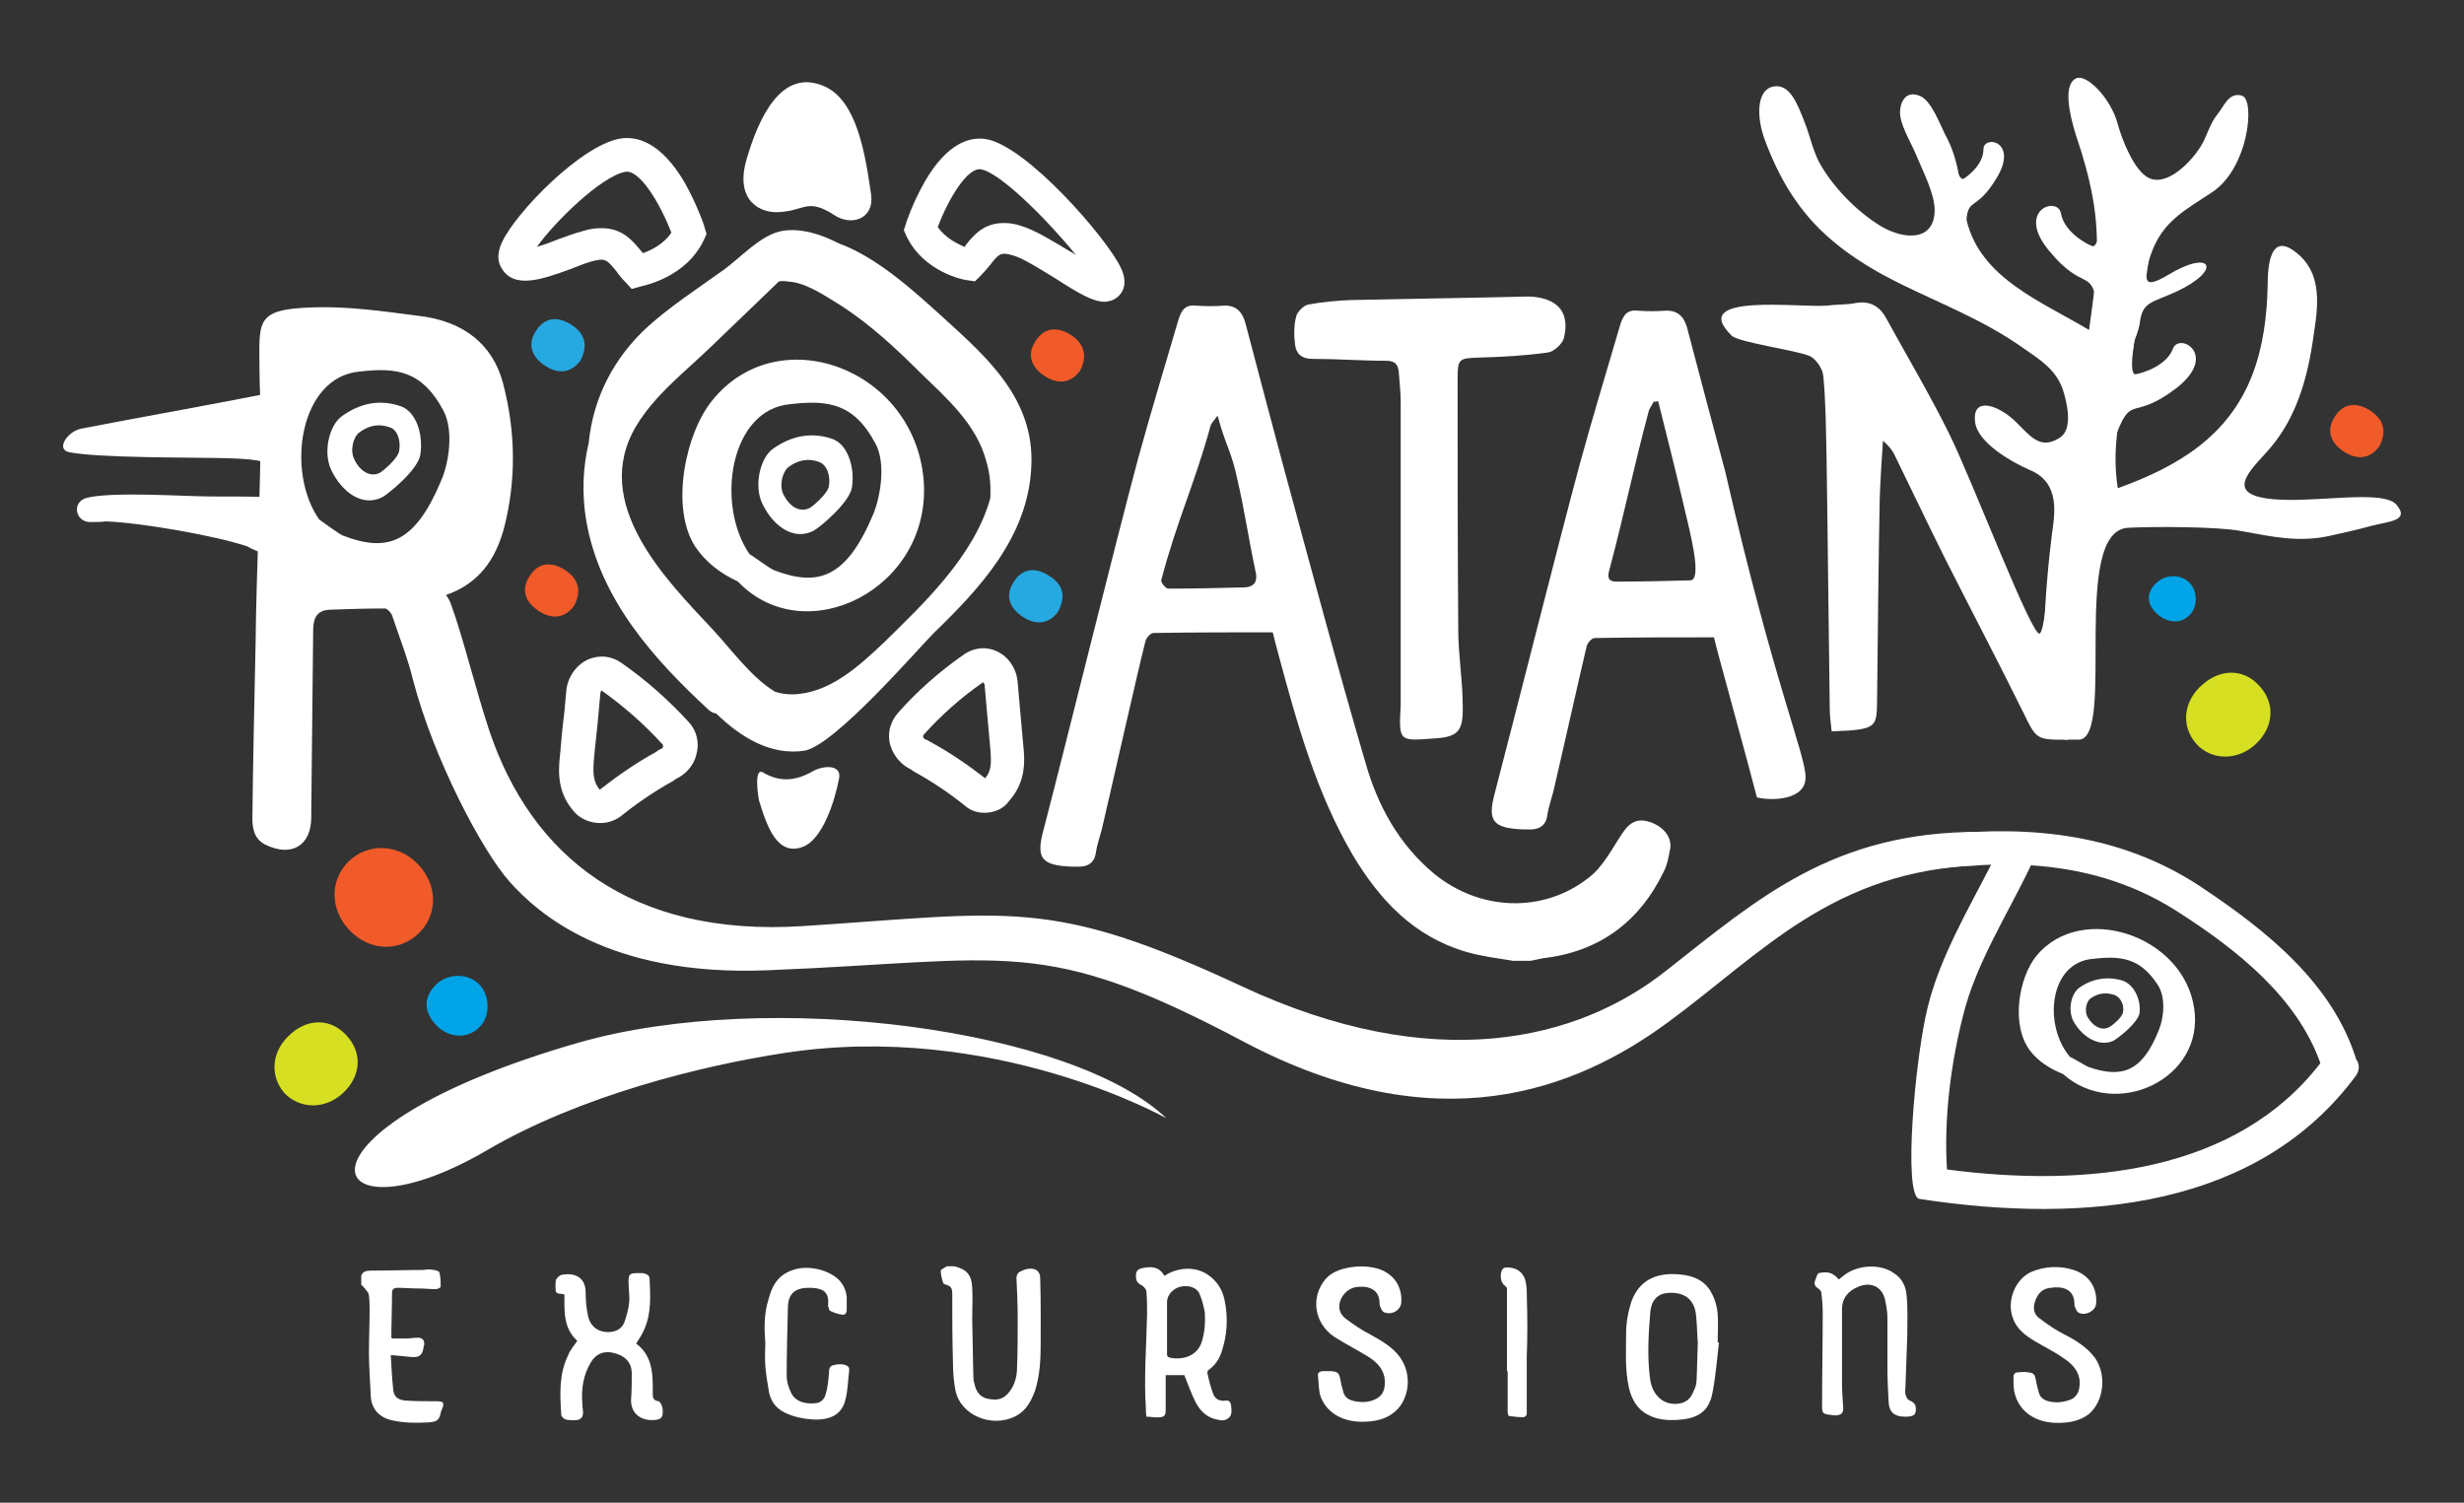 <?xml version="1.0" encoding="utf-8"?>
<!-- Generator: Adobe Illustrator 19.0.0, SVG Export Plug-In . SVG Version: 6.00 Build 0)  -->
<svg version="1.1" id="Layer_1" xmlns="http://www.w3.org/2000/svg" xmlns:xlink="http://www.w3.org/1999/xlink" x="0px" y="0px"
	 viewBox="1047 -615 2594 1582" style="enable-background:new 1047 -615 2594 1582;" xml:space="preserve">
<rect x="1047" y="-615" width="2594" height="1582" fill="#333333" stroke="none"/>
<style type="text/css">
	.st0{fill:#FFFFFF;}
	.st1{fill:#F15A29;}
	.st2{fill:#D7DF23;}
	.st3{fill:#00A4E7;}
	.st4{fill:#26A9E1;}
</style>
<g>
	<g>
		<path class="st0" d="M2142.1,730.8c0-6.7-4-10.8-11.5-10.1c-2.7,0-6.1,1.3-8.8,2.7c-3.4,1.3-4.7,4-4.7,7.4
			c0.7,14.2,1.3,28.3,1.3,42.5c0,16.9,0,34.4-0.7,51.2c0,8.8-2,17.5-7.4,24.9c-4.7,6.7-10.8,10.1-19.6,8.8
			c-8.8-0.7-14.2-4.7-16.9-12.8c-0.7-3.4-2-6.1-2-9.4c-0.7-20.9-0.7-41.8-1.3-62.7c0-10.8,0.7-21.6,0-33
			c-0.7-12.8-5.4-18.9-18.9-22.2c-2.7,0-5.4,0-8.1,0l-0.7,0.7c-2,1.3-5.4,2.7-5.4,4c0,4.7,1.3,8.8,2.7,13.5c0,0,0.7,0,1.3,0.7
			c6.7,2,8.1,3.4,8.1,10.8c0,22.9,0,46.5,0.7,69.4c0,10.8,0.7,21.6,2.7,31.7c5.4,26.3,38.4,39.8,63.4,27
			c11.5-6.1,16.2-16.2,20.2-26.3c5.4-16.9,6.1-33.7,6.1-51.2C2142.7,776,2142.7,753,2142.1,730.8z"/>
		<path class="st0" d="M1506.3,860.2c-10.8,0-21.6,0-32.4-0.7c-7.4-0.7-11.5-3.4-12.8-10.1c-1.3-12.1-2-24.3-2.7-37.8
			c8.1,0.7,14.8,1.3,20.9,2c8.8,0.7,12.1-1.3,13.5-9.4c0-0.7,0-2,0.7-2.7c0.7-6.1-2-8.8-8.8-8.1c-2.7,0-6.1,0.7-8.8,0.7
			c-5.4,0-10.8,0-16.2,0c0-0.7-0.7-0.7-0.7-0.7c0-16.2,0.7-32.4,0.7-47.9c0-2.7,2-4.7,5.4-4.7c7.4,0,15.5,0.7,22.9,0.7
			c6.1,0,11.5,0.7,17.5,0.7c2,0,5.4-1.3,5.4-2.7c0-4.7,0-10.1-1.3-14.8c0-1.3-4-2.7-6.1-2.7c-3.4-0.7-7.4-0.7-10.8,0
			c-18.9,0-37.1,0.7-56,0.7c-4.7,0-8.1,1.3-9.4,5.4c0,3.4,0,6.1,0,9.4c2,2,4,4,5.4,6.1c1.3,1.3,2.7,3.4,2.7,5.4
			c0.7,5.4,0.7,10.8,0.7,15.5c0,14.8-0.7,29.7-0.7,44.5c0,15.5,1.3,31,2,46.5c0.7,12.1,8.1,20.9,20.2,24.3c13.5,3.4,27,3.4,40.4,2.7
			c10.8-0.7,11.5-3.4,13.5-12.1C1515.8,861.6,1513.8,860.2,1506.3,860.2z"/>
		<g>
			<path class="st0" d="M2343,864.3c-0.7-3.4-2-5.4-6.1-4.7c-6.7,0.7-10.8-2-12.8-7.4c-2.7-7.4-4.7-14.8-6.1-22.2
				c0-0.7,0.7-2.7,1.3-2.7c6.7-4.7,10.8-10.8,13.5-18.2c6.1-18.2,7.4-36.4,3.4-55.3c-2-10.1-7.4-19.6-16.9-26.3
				c-14.2-10.1-33-8.1-46.5,0.7c-4-7.4-10.1-10.1-19.6-8.8c-4,0.7-9.4,1.3-10.1,6.1c-0.7,6.1,0,10.1,6.1,12.8c2,1.3,4.7,4,4.7,6.7
				c0.7,7.4,0.7,15.5,0.7,23.6c-0.7,33-3.4,66.1-1.3,99.1c0,2.7,0,5.4,0.7,8.8c4,0,7.4,0.7,10.8,0.7c8.1,0,9.4-1.3,9.4-8.8
				c0-12.1,0-23.6,0-35.7c8.1,0,14.2,0,19.6,0c4,10.1,7.4,19.6,12.1,29c4,7.4,10.1,14.2,18.9,16.9c5.4,1.3,10.8,3.4,15.5-0.7
				C2344.3,875.1,2343.6,869.7,2343,864.3z M2312,798.2c-4.7,14.2-19.6,18.9-33,16.2c-2.7-0.7-3.4-1.3-3.4-4c0-9.4,0-19.6,0-29l0,0
				c0-8.8,0-17.5,0-25.6c0-7.4,6.1-14.2,14.2-16.2c8.1-2,17.5,0.7,20.2,8.1c2.7,6.1,4,12.1,5.4,18.9
				C2316,777.3,2315.3,788.1,2312,798.2z"/>
		</g>
		<path class="st0" d="M1740.3,860.2c-6.1-0.7-6.1-4.7-6.1-8.1c0-2.7,0-4.7,0-7.4c0-16.9-2-33.7-17.5-45.2
			c3.4-5.4,6.7-10.1,8.8-15.5c7.4-16.9,6.1-35.1,5.4-52.6c0-4-3.4-5.4-7.4-6.1c-2,0-4,0-5.4,0c-8.1,0-9.4,1.3-9.4,8.8
			c0,7.4,1.3,14.8,0.7,21.6c-0.7,7.4-2.7,14.8-5.4,22.2c-3.4,7.4-10.8,10.1-19.6,9.4c-10.8-1.3-16.2-8.1-18.2-16.2
			c-2-8.8-2.7-18.2-2.7-27c-0.7-14.8-12.1-19.6-25.6-16.9c-2,0.7-4,2.7-5.4,4.7c-0.7,2-0.7,4.7-0.7,6.7c0,8.1,0,8.1,8.1,8.8
			c0,0,0.7,0,1.3,0.7c0,16.9-1.3,35.1,13.5,48.5c-3.4,5.4-7.4,9.4-9.4,14.8c-10.1,20.2-8.8,41.8-7.4,63.4c0,1.3,2.7,4,4.7,4.7
			c3.4,0.7,7.4,0.7,10.8,0.7c5.4-0.7,7.4-3.4,7.4-8.1c0-2.7-0.7-6.1-0.7-8.8c-1.3-15.5,0.7-30.3,8.8-43.8
			c5.4-9.4,14.2-12.8,24.3-10.1c11.5,2.7,18.2,9.4,18.9,20.2c0,9.4,0,18.9-0.7,28.3c-0.7,12.8,7.4,21.6,20.9,22.2
			c10.8,0,13.5-2,12.1-13.5C1743,862.9,1741.6,860.2,1740.3,860.2z"/>
		<path class="st0" d="M2489.9,790.1c-9.4-4.7-18.2-10.8-26.3-16.9c-14.2-10.8-3.4-30.3,10.1-33c11.5-2,24.9,0.7,25.6,15.5
			c0,2,0,4,1.3,6.1c0.7,2,2,4,3.4,4.7c8.1,3.4,17.5-2,18.2-10.1c1.3-16.9-8.1-31.7-27-36.4c-11.5-2.7-22.9-2-33.7,0.7
			c-7.4,2-14.2,5.4-18.9,10.8c-16.2,18.9-12.1,46.5,8.8,60.7c11.5,7.4,23.6,13.5,35.7,20.9c12.1,7.4,19.6,17.5,17.5,31.7
			c-0.7,6.1-4,10.8-10.1,13.5c-7.4,3.4-15.5,3.4-23.6,1.3c-4.7-1.3-8.1-4-9.4-8.1c-1.3-4.7-2.7-9.4-3.4-14.2
			c-1.3-6.7-2.7-8.1-9.4-8.8c-2.7,0-6.1,0-8.8,0c-3.4,0-6.1,2-5.4,4.7c0.7,6.7,0.7,12.8,2,19.6c5.4,18.2,22.2,29,44.5,29
			c12.1,0,23.6-2,33-9.4c16.9-12.8,20.2-40.4,6.7-58.7C2513.5,803.6,2502.1,796.9,2489.9,790.1z"/>
		<path class="st0" d="M3252.4,814.4c-8.1-10.8-19.6-18.2-31.7-24.3c-9.4-4.7-18.2-10.8-26.3-16.9c-6.7-4.7-7.4-11.5-4.7-18.9
			c2.7-7.4,7.4-12.8,16.2-13.5c12.1-2,24.3,1.3,24.9,15.5c0,2,0,4,1.3,6.1c0.7,2,2,4,3.4,4.7c7.4,3.4,17.5-2,18.2-9.4
			c1.3-14.8-5.4-29.7-23.6-35.7c-14.8-4.7-30.3-4-44.5,2c-16.9,7.4-26.3,30.3-19.6,48.5c4,11.5,12.8,18.2,22.9,24.3
			c10.1,6.1,20.2,10.8,29.7,17.5c11.5,7.4,19.6,16.9,17.5,31c-0.7,6.1-4,11.5-10.1,13.5c-7.4,2.7-15.5,3.4-22.9,1.3
			c-4.7-1.3-8.1-4-9.4-8.1c-1.3-4.7-2.7-9.4-3.4-14.2c-1.3-6.1-2-7.4-8.8-8.1c-3.4-0.7-6.7,0-9.4,0c-4,0-5.4,2-5.4,5.4
			c0,4.7,0,9.4,0.7,14.2c4,20.9,21.6,33.7,45.8,33.7c12.1,0,23.6-2,33-9.4C3261.8,860.2,3265.2,832.6,3252.4,814.4z"/>
		<g>
			<path class="st0" d="M2855.3,798.2c0-10.1,0.7-20.2,0-30.3c-0.7-7.4-2.7-14.8-6.1-20.9c-6.1-12.8-18.2-18.9-33-20.2
				c-25.6-2.7-43.8,6.1-51.9,29c-3.4,10.8-5.4,21.6-5.4,33c0,18.9-1.3,37.1,2.7,56c2.7,12.8,8.8,24.3,21.6,30.3
				c9.4,4.7,19.6,5.4,30.3,4.7c21.6-1.3,33-9.4,36.4-29c3.4-17.5,4.7-35.1,6.7-51.9C2856.7,798.2,2856,798.2,2855.3,798.2z
				 M2833.1,838c0,4-1.3,8.1-3.4,12.1c-2.7,7.4-8.1,12.1-16.9,12.8c-8.1,0.7-15.5-2-20.9-8.1c-5.4-6.1-7.4-13.5-8.1-20.9
				c-2.7-22.9-1.3-45.8,0.7-68.8c1.3-11.5,8.1-18.2,18.2-18.9c16.9-1.3,27.6,6.1,29.7,22.2c1.3,11.5,1.3,23.6,2,29.7
				C2833.7,814.4,2833.7,826.5,2833.1,838z"/>
		</g>
		<path class="st0" d="M3057.6,859.5c-2-0.7-3.4-2.7-4-4.7c-0.7-2-1.3-4.7-0.7-7.4c0.7-18.9,1.3-37.1,2-56c0-14.2,0.7-28.3-0.7-42.5
			c-0.7-9.4-4.7-18.2-13.5-23.6c-14.2-10.1-37.8-8.8-51.9,2c-2,1.3-4,3.4-6.1,4.7c-1.3-1.3-2.7-3.4-4-4c-4.7-4-10.8-4-16.9-2.7
			c-2,0.7-2.7,5.4-4,8.1c-1.3,3.4,0,6.1,3.4,8.1c2,1.3,3.4,3.4,3.4,5.4c0.7,6.7,1.3,12.8,1.3,19.6c0,33-0.7,66.7-0.7,99.8
			c0,6.1,1.3,7.4,7.4,8.1c2,0,4,0.7,6.1,0.7c6.1,0,8.8-2,8.8-7.4c-0.7-9.4-1.3-18.2-1.3-27.6c0-25.6,0-51.2,0-76.9
			c0-11.5,6.7-19.6,17.5-23.6c12.8-5.4,24.3,0,27.6,12.8c1.3,6.1,2.7,12.8,2.7,19.6c0,17.5,0,35.7,0,53.3c0,12.1,0.7,24.3,1.3,36.4
			c0.7,10.1,6.1,14.8,17.5,14.8c10.1,0,12.1-2.7,10.8-11.5C3062.3,862.2,3060.9,860.9,3057.6,859.5z"/>
		<path class="st0" d="M1939.2,823.1c-4.7-2.7-10.8-2-15.5-0.7c-4,1.3-4,5.4-4,8.8c-0.7,7.4-1.3,14.2-3.4,21.6
			c-1.3,4.7-4.7,8.8-10.1,9.4c-9.4,1.3-21.6-0.7-26.3-10.8c-2.7-5.4-4.7-12.1-4.7-17.5c0-24.3,0.7-49.2,1.3-73.5
			c0.7-14.8,8.8-20.2,24.9-19.6c13.5,0.7,18.2,5.4,17.5,17.5c0,0.7-0.7,1.3,0,2c0.7,1.3,0.7,4,2,4.7c4,2,8.1,3.4,12.1,4
			c3.4,0.7,5.4-1.3,5.4-4.7c0-4.7,0-8.8,0-13.5c-0.7-7.4-3.4-13.5-8.8-18.9c-11.5-10.8-33.7-15.5-49.2-9.4
			c-14.8,5.4-20.9,16.9-24.3,30.3c-4.7,14.8-4.7,29.7-3.4,45.2c0,8.1-0.7,16.9,0,24.9c0.7,8.8,2,16.9,3.4,24.9
			c1.3,10.1,6.1,18.9,16.9,24.3c9.4,4.7,20.2,6.7,30.3,7.4c18.9,0.7,30.3-6.1,33.7-20.9c2.7-10.1,2.7-20.9,4-31
			C1941.2,825.8,1940.5,823.8,1939.2,823.1z"/>
		<path class="st0" d="M2654.4,751c0-4.7,0-8.8-0.7-13.5c-1.3-11.5-8.1-17.5-18.9-18.2c-1.3,0-3.4,0-4.7,0.7
			c-4.7,3.4-4,14.8,0.7,18.2c1.3,0.7,2.7,2.7,2.7,3.4c0,5.4,0,10.8,0,16.2c0,23.6,0,47.2,0,70.8h0.7c0,14.2,0,29,0,43.1
			c0,1.3,0.7,4,1.3,4c4.7,0.7,10.1,1.3,14.8,1.3c2,0,4-1.3,4-4c0-19.6,0-39.8,0-59.3C2655.1,794.2,2655.1,772.6,2654.4,751z"/>
	</g>
	<path class="st0" d="M1656,482.7c200.2-57.3,520.4-14.8,618.9,79.6c0,0-181.3-102.5-401.8-68.8c-88.3,13.5-215.7,45.2-313.5,102.5
		C1384.3,698.4,1333.1,575.7,1656,482.7z"/>
	<path class="st0" d="M2785.2,250.8c-13.5-4.7-21.6-1.3-30.3,11.5c-10.8,16.2-20.2,35.1-35.1,46.5c-48.5,38.4-115.3,35.1-163.1-4
		c-37.1-31-59.3-71.5-72.1-116.6c-30.3-103.1-58-207.6-86.3-311.5c-13.5-50.6-27-101.1-40.4-152.4c-3.4-11.5-10.1-18.2-22.9-17.5
		c-9.4,0.7-18.9,0.7-28.3,0c-11.5-1.3-15.5,4-18.9,14.2c-14.2,48.5-29,97.1-42.5,146.3c-24.3,90.3-76.2,301.3-99.8,391.7
		c-8.1,29.7-2,37.1,29.7,38.4c1.3,0,2.7,0,4,0c11.5,0.7,20.2-2.7,21.6-15.5c1.3-8.1,4-15.5,6.1-23.6c6.1-25.6,39.1-171.9,45.8-197.5
		c0.7-4,5.4-9.4,8.8-9.4c41.8-0.7,83.6-0.7,125.4-0.7c2,8.1,4,16.2,6.1,23.6c19.6,72.8,39.8,145.6,78.2,211
		c28.3,47.2,64,85.6,119.3,101.8c16.2,4.7,33,6.7,49.2,9.4c6.1,0,12.8,0,18.9,0c4-0.7,8.8-2,12.8-2.7
		c59.3-6.7,101.8-38.4,127.4-91.7c3.4-6.7,4.7-14.2,6.1-21.6C2808.1,267.6,2799.4,256.2,2785.2,250.8z M2355.8,3.4
		c-26.3,0.7-52.6,1.3-78.9,1.3c-2.7,0-8.1-6.7-7.4-8.8c16.2-62,35.1-101.1,51.9-162.5c0.7-2.7,3.4-5.4,7.4-10.8
		c8.8,32.4,14.8,37.8,20.9,67.4c7.4,31.7,12.1,64,18.9,95.7C2371.3-4,2368.6,3.4,2355.8,3.4z"/>
	<path class="st0" d="M2863.4-118c-13.5-50.6-27-101.1-40.4-152.4c-3.4-11.5-10.1-18.2-22.9-17.5c-9.4,0.7-18.9,0.7-28.3,0
		c-11.5-1.3-15.5,4-18.9,14.2c-14.2,48.5-29,97.1-42.5,146.3c-24.3,90.3-66.1,256.9-89.7,347.2c-8.1,29.7-2,37.1,29.7,38.4
		c1.3,0,2.7,0,4,0c11.5,0.7,20.2-2.7,21.6-15.5c1.3-8.1,4-15.5,6.1-23.6c6.1-25.6,29-127.4,35.1-153c0.7-4,5.4-9.4,8.8-9.4
		c41.8-0.7,83.6-0.7,125.4-0.7c2,8.1,4,16.2,6.1,23.6c19.6,72.8,24.3,88.3,39.1,144.9c16.2,4,51.2,2.7,51.2-20.9
		C2948.4,180.7,2914.6,105.8,2863.4-118z M2826.3-4c-25.6,0.7-51.9,1.3-77.5,1.3c-6.1,0-10.1-2-8.1-10.1
		c16.2-60.7,25.6-107.9,41.8-168.5c0.7-3.4,3.4-6.7,5.4-10.8c1.3,0,3.4,0,4.7-0.7c9.4,37.8,18.9,74.8,27.6,112.6
		C2825.7-56.6,2839.8-4,2826.3-4z"/>
	<path class="st0" d="M3224.1,163.8c-33.7,0-33,0-47.2-29c-27-54.6-55.3-108.5-82.9-163.1c-17.5-35.1-34.4-70.8-51.9-106.5
		c-2.7-6.1-6.7-10.8-12.8-16.2c-1.3,20.2-2.7,40.4-3.4,60.7c-1.3,68.1-2,136.9-2.7,204.9c-0.7,36.4,3.4,38.4-47.9,40.4
		c-0.7-7.4-2-15.5-2-22.9c-1.3-89-2-178-3.4-267c-0.7-28.3-0.7-56-3.4-84.3c-0.7-7.4-6.7-16.2-12.8-20.2
		c-10.1-6.1-76.2-14.8-83.6-22.2c-47.2-45.8,72.8-29,100.4-31.7c10.1-1.3,20.2-0.7,30.3-2.7c15.5-2.7,25.6,4,32.4,16.9
		c22.2,40.4,45.8,80.2,66.1,121.3c24.3,49.2,87.6,215.7,95.1,209.7c4.7-3.4,8.1-41.8,10.1-73.5"/>
	<path class="st0" d="M2521.6,127.4c0-106.5,0-213,0-319.5c0-10.1-1.3-20.2-2-31c-0.7-8.8-4.7-12.1-13.5-12.1c-25.6,0-51.9-2-77.5-2
		c-11.5,0-16.9-5.4-18.2-14.8c-1.3-10.1-1.3-20.9,1.3-30.3c1.3-4.7,8.1-11.5,12.8-12.1c14.2-2.7,29-4,43.8-4.7
		c58-1.3,115.3-2,173.3-3.4c6.7,0,13.5-0.7,20.2,0c26.3,2.7,37.8,17.5,31.7,43.1c-1.3,6.1-10.8,14.8-16.9,15.5
		c-24.3,3.4-48.5,4.7-73.5,5.4c-20.2,0.7-21.6,1.3-21.6,22.2c0,88.3,0,176,0.7,264.3c0,27,4.7,53.3,4.7,80.2
		c0.7,27.6-5.4,33-32.4,34.4C2519.6,165.2,2519.6,165.2,2521.6,127.4z"/>
	<path class="st1" d="M3551.7-144.9c-10.1,13.5-23.6,14.2-37.1,5.4c-13.5-8.8-19.6-22.2-9.4-37.1c9.4-14.8,23.6-14.8,37.1-6.1
		C3555.8-173.9,3560.5-161.1,3551.7-144.9z"/>
	<path class="st1" d="M1486.8,294.6c20.9,21.6,21.6,52.6,1.3,72.8c-20.9,20.2-51.9,18.9-72.8-2.7c-20.9-21.6-21.6-52.6-1.3-72.8
		C1434.2,272.4,1465.9,273,1486.8,294.6z"/>
	<path class="st2" d="M1353.3,473.3c18.2-16.2,41.8-16.2,58,1.3c17.5,18.2,16.2,43.1-3.4,61.3c-18.9,17.5-45.8,16.9-62-0.7
		C1330.4,516.4,1333.1,490.8,1353.3,473.3z"/>
	<path class="st2" d="M3366.3,105.2c18.9-16.2,42.5-16.2,58.7,1.3c17.5,18.2,16.2,43.8-3.4,62c-18.9,17.5-46.5,17.5-62.7-0.7
		C3342.7,149,3345.4,122.7,3366.3,105.2z"/>
	<path class="st3" d="M1504.3,423.4c12.1-13.5,33.7-14.8,46.5-2.7c11.5,10.8,12.8,31.7,2.7,43.8c-12.1,14.2-31.7,14.2-45.8,1.3
		C1493.5,451.7,1492.2,436.9,1504.3,423.4z"/>
	<path class="st3" d="M3315.8,0c9.4-10.1,25.6-11.5,35.7-2c8.8,8.1,9.4,24.3,2,33c-8.8,10.8-23.6,10.8-35.1,0.7
		C3307,21.6,3306.3,10.1,3315.8,0z"/>
	<path class="st0" d="M1342.5-203.6c-55.3,11.5-154.4,29-209.7,39.8c-14.8,2.7-27.6,22.2-12.8,24.9c31,6.1,125.4,5.4,157.1,6.1
		c41.1,0.7,49.9,3.4,54.6,8.8c2,2-4,17.5-5.4,32.4c-8.1-0.7-30.3-0.7-56-0.7c-29,0-103.1-5.4-131.5,1.3c-16.9,4-12.8,26.3,4,25.6
		c5.4,0,10.8,0,15.5-0.7c36.4,1.3,114.6,14.8,149,26.3c6.7,4,14.2,6.7,22.9,8.8h0.7l0,0c1.3,0,2.7,0.7,4,0.7
		c17.5,2.7,18.9-24.3,5.4-31.7c2-3.4,3.4-6.7,4-10.8C1345.2-96.4,1361.4-207.6,1342.5-203.6z"/>
	<g>
		<path class="st0" d="M3356.9,446.3c-11.5-76.9-118.7-111.9-165.8-55.3c-18.9,22.9-27.6,73.5-6.7,100.4
			c8.1,10.8,20.9,18.9,34.4,24.3C3274,564.9,3368.4,521.1,3356.9,446.3z M3319.8,469.2c-17.5,44.5-39.1,51.2-74.2,39.1
			c-2-0.7-17.5-10.1-19.6-10.8c-28.3-33.7-21.6-99.8,24.9-103.1c29-3.4,49.2-0.7,67.4,27C3327.2,434.2,3325.2,456.4,3319.8,469.2z"
			/>
		<path class="st0" d="M3281.4,417.3c-16.2-4.7-31.7-2-45.2,7.4c-9.4,6.7-12.8,25.6-5.4,37.1c9.4,15.5,26.3,25.6,41.1,18.9
			c4-2,26.3-18.9,27.6-29.7C3300.9,436.9,3293.5,421.4,3281.4,417.3z M3282.1,450.3c-0.7,6.1-12.1,14.8-14.8,16.2
			c-8.1,4-16.9-1.3-22.2-10.1c-4-6.1-2-16.9,2.7-20.2c7.4-5.4,15.5-6.7,24.3-4C3279.4,434.2,3283.4,442.9,3282.1,450.3z"/>
	</g>
	<path class="st0" d="M3221.4,163.8c-37.1-10.1-18.9-180.7-14.2-216.4c2.7-20.2,9.4-53.9-22.9-67.4c-20.2-8.8-55.3-29-58-50.6
		s13.5-20.2,28.3-11.5c24.3,13.5,33.7,45.8,61.3,27.6c13.5-8.8,7.4-36.4,2.7-50.6c-7.4-20.9-23.6-31-41.1-43.1
		c-41.8-29.7-86.3-46.5-131.5-68.8c-40.4-20.2-78.2-45.2-105.2-82.2c-15.5-20.9-27-44.5-35.7-68.1c-9.4-24.9-8.8-53.3,8.8-56.6
		c17.5-3.4,25.6,18.9,33,37.8c5.4,13.5,8.1,27.6,14.8,41.1c14.2,26.3,39.8,52.6,65.4,68.1c24.9,14.8,57.3,16.2,56.6-18.2
		c-0.7-16.9-11.5-37.8-18.2-53.9c-5.4-14.2-19.6-35.7-18.2-49.9c1.3-12.1,8.1-20.9,21.6-14.8c11.5,5.4,20.2,29,25.6,39.8
		c17.5,31.7,14.8,58,22.9,91c14.8,61.3,79.6,85.6,128.8,115.3c6.7-46.5,12.8-90.3,4-138.9c-4-22.2-10.1-43.8-17.5-65.4
		c-8.1-25.6-12.8-52.6-1.3-60c10.8-7.4,37.8,19.6,45.2,47.9c4,14.8,16.9,49.2,33,56.6c20.2,8.8,45.2-18.9,53.9-33
		c6.7-10.1,9.4-23.6,17.5-33.7c7.4-8.8,12.1-24.3,26.3-20.2c14.2,4.7,6.7,76.9-31.7,101.8c-28.3,18.9-51.9,30.3-64,64.7
		c-12.8,35.7-14.2,77.5-21.6,115.3c-9.4,45.2-20.9,84.3-13.5,131.5c63.4-22.9,116.6-54.6,141.6-119.3c11.5-29.7,15.5-62,16.2-94.4
		c0-20.9,2.7-58.7,32.4-32.4c28.3,24.3,18.9,64,14.8,93c-6.1,40.4-18.2,79.6-43.8,109.9c-15.5,18.9-51.2,47.2-4.7,53.9
		c43.8,6.7,122-10.8,136.9,6.7c14.8,17.5-9.4,17.5-26.3,22.2s-30.3,7.4-45.2,10.8c-31.7,6.7-59.3,0.7-92.4-5.4
		c-24.9-4.7-91.7-4.7-118-3.4c-62,2-13.5,219.8-51.9,223.1H3221.4z"/>
	<path class="st0" d="M3276-160.4c15.5-39.1,16.9-11.5,62-45.8c45.2-35.1,3.4-59.3-3.4-41.8c-6.7,18.2-31.7,25.6-39.1,27
		c-8.1,1.3-1.3-35.7-1.3-35.7s4-9.4,5.4-17.5c2.7-23.6,12.1-21.6,38.4-33.7c49.2-22.9,37.8-45.8-8.8-17.5
		c-31.7,18.9-20.9-2-19.6-18.9c1.3-16.9-40.4,50.6-40.4,50.6s-8.1,64-8.1,67.4s-5.4,65.4-5.4,65.4h20.2V-160.4z"/>
	<path class="st0" d="M3261.2-393.7c0,0-4,40.4-11.5,37.8c-7.4-2.7-29.7-15.5-33-34.4c-3.4-18.9-48.5-3.4-12.1,39.8
		c36.4,43.8,43.8,16.2,50.6,58"/>
	<path class="st0" d="M3100.7-454.4c0,0,8.1,31,13.5,27.6c5.4-3.4,20.9-15.5,20.9-31c0-15.5,37.1-8.8,14.2,29.7
		c-22.9,38.4-31.7,18.2-32.4,51.2"/>
	<path class="st1" d="M2183.9-224.5c-10.1,13.5-23.6,14.2-37.1,5.4c-13.5-8.8-19.6-22.2-9.4-37.1c9.4-14.8,23.6-14.8,37.1-6.1
		C2187.9-253.5,2192.6-240.7,2183.9-224.5z"/>
	<path class="st4" d="M1658-235.3c-10.1,13.5-23.6,14.2-37.1,5.4c-13.5-8.8-19.6-22.2-9.4-37.1c9.4-14.8,23.6-14.8,37.1-6.1
		C1662.1-264.3,1666.8-252.1,1658-235.3z"/>
	<path class="st1" d="M1651.3,22.9c-10.1,13.5-23.6,14.2-37.1,5.4c-13.5-8.8-19.6-22.2-9.4-37.1c9.4-14.8,23.6-14.8,37.1-6.1
		C1655.3-6.1,1660.1,6.7,1651.3,22.9z"/>
	<path class="st4" d="M2160.9,29c-10.1,13.5-23.6,14.2-37.1,5.4c-13.5-8.8-19.6-22.2-9.4-37.1c9.4-14.8,23.6-14.8,37.1-6.1
		C2165.7,0,2169.7,12.1,2160.9,29z"/>
	<path class="st0" d="M1867-391.7c27.6-1.3,29.7-15.5,58.7,3.4c17.5,11.5,41.8,4,38.4-21.6c-6.1-42.5-14.8-98.4-48.5-113.9
		c-45.8-20.9-70.1,33-82.9,77.5C1820.5-403.1,1848.1-390.3,1867-391.7z"/>
	<path class="st0" d="M1850.2,198.2c18.2,10.8,35.1,8.8,52.6-1.3c10.8-6.1,30.3-7.4,27.6,7.4c-4.7,24.9-17.5,64-37.8,72.1
		c-27.6,10.8-38.4-22.2-46.5-48.5C1844.8,221.8,1840.7,192.8,1850.2,198.2z"/>
	<g>
		<path class="st0" d="M1923-153c-21.6-7.4-43.1-3.4-62.7,10.8c-13.5,10.1-19.6,39.1-10.8,57.3c11.5,24.3,33.7,39.8,54.6,28.3
			c6.1-3.4,37.1-29,39.8-45.2C1947.2-123.4,1939.2-147.6,1923-153z M1919.6-103.1c-1.3,8.1-17.5,21.6-20.2,22.9
			c-10.8,5.4-21.6-2-27.6-14.2c-4.7-9.4-1.3-23.6,5.4-29c10.1-7.4,20.9-9.4,31.7-5.4C1917.6-126.1,1921.6-113.9,1919.6-103.1z"/>
	</g>
	<path class="st0" d="M2019.4-109.2c-9.4-117.3-152.4-171.2-222.5-84.3c-28.3,34.4-44.5,112.6-18.2,153.7
		c10.8,16.2,26.3,28.3,45.2,37.1C1894.7,71.5,2028.1,4.7,2019.4-109.2z M1966.8-74.8c-28.3,68.1-58,78.2-105.2,60
		c-2.7-0.7-22.9-15.5-25.6-16.9c-35.7-51.9-20.9-152.4,43.1-157.8c39.8-4.7,67.4-0.7,89.7,41.8
		C1979.6-127.4,1974.2-93.7,1966.8-74.8z"/>
	<path class="st0" d="M2083.4,240.7c-6.7,0-14.2-2-19.6-6.7c-17.5-14.2-35.7-26.3-55.3-37.1c-0.7-0.7-2-1.3-2.7-2
		c-10.1-4.7-18.2-14.2-21.6-25.6c-3.4-12.1,0-24.3,8.1-33.7c20.2-22.9,43.8-43.8,70.1-62c10.1-6.7,22.2-8.1,33-3.4
		c12.8,5.4,21.6,18.2,22.9,32.4l0,0l2,22.9c1.3,14.8,2.7,29.7,4,44.5c2,18.2,2,39.1-14.8,58C2104.3,236,2094.2,240.7,2083.4,240.7z
		 M2082.1,103.2c-23.6,16.2-44.5,35.1-62.7,55.3c-0.7,1.3-0.7,1.3-0.7,2c0.7,1.3,1.3,2.7,2,2.7l2,0.7l3.4,2
		c20.2,10.8,39.8,24.3,58,38.4l0,0c6.7-7.4,6.7-16.2,5.4-31.7c-1.3-14.8-2.7-29.7-4-44.5l-2-22.9
		C2083.4,105.8,2082.7,104.5,2082.1,103.2z"/>
	<path class="st0" d="M1678.9,251.5c-10.8,0-21.6-4.7-27.6-12.1c-16.9-18.9-16.9-40.4-14.8-58.7c1.3-15.5,2.7-31,4.7-46.5l2-22.2
		c1.3-14.2,10.8-27.6,23.6-33c11.5-4.7,23.6-3.4,33.7,3.4l0,0c26.3,18.2,50.6,39.8,71.5,62.7c8.8,9.4,11.5,22.2,8.1,34.4
		c-2.7,11.5-11.5,20.9-21.6,25.6c-0.7,0.7-2,1.3-2.7,2c-19.6,10.8-38.4,23.6-56,37.8C1693.1,249.4,1686.3,251.5,1678.9,251.5z
		 M1678.3,216.4L1678.3,216.4L1678.3,216.4L1678.3,216.4z M1680.3,111.9c-0.7,0.7-1.3,2-1.3,3.4l-2,22.2c-1.3,15.5-3.4,31-4.7,46.5
		c-1.3,15.5-0.7,24.3,6.1,32.4c18.9-14.8,38.4-28.3,59.3-39.8l2.7-2l2.7-1.3c0.7,0,2-1.3,2-2.7c0-0.7,0-1.3-0.7-2
		C1725.4,147.6,1703.9,128.8,1680.3,111.9z"/>
	<path class="st0" d="M2210.2-297.3c-12.8,0-27.6-8.8-52.6-24.9c-15.5-9.4-32.4-20.2-43.1-23.6c-13.5-4-15.5-2.7-24.9,9.4
		c-2.7,3.4-6.1,7.4-10.1,11.5l-6.1,6.1l-8.8-1.3c-2,0-45.2-8.1-63.4-46.5l-2.7-6.1l2-6.1c0-0.7,7.4-22.9,20.2-45.2
		c24.3-41.8,48.5-47.2,64.7-44.5c42.5,7.4,126.7,103.8,141.6,135.5c2,4,6.7,14.8,1.3,24.9c-2.7,4.7-7.4,8.8-13.5,10.1
		C2213.5-298,2212.2-297.3,2210.2-297.3z M2103.6-380.2c6.1,0,12.1,0.7,19.6,3.4c14.8,4.7,33,16.2,51.2,27c1.3,0.7,3.4,2,5.4,3.4
		c-28.3-35.1-78.9-86.3-99.8-90.3c-14.8-2.7-35.1,32.4-45.8,60.7c8.1,11.5,20.2,17.5,28.3,20.9c0.7-0.7,1.3-1.3,1.3-2
		C2072-367.4,2082.7-380.2,2103.6-380.2z"/>
	<path class="st0" d="M1712-310.8l-6.1-6.7c-4-4-7.4-8.1-10.1-12.1c-10.1-12.1-11.5-14.2-26.3-10.1c-7.4,2-14.8,5.4-22.2,8.1
		c-29.7,10.8-60,21.6-72.8-2c-6.1-10.8-0.7-22.9,1.3-27c14.2-30.3,82.2-101.1,124-108.5l0,0c16.9-2.7,42.5,2.7,68.1,46.5
		c12.8,22.9,20.9,45.8,20.9,47.2l2,6.7l-2.7,6.1c-18.9,40.4-64.7,48.5-66.7,49.2L1712-310.8z M1680.3-374.8
		c22.2,0,33,13.5,41.8,24.3c0.7,0.7,1.3,1.3,2,2c8.8-3.4,21.6-9.4,29.7-21.6c-11.5-29.7-33-66.7-48.5-64l0,0
		c-25.6,4.7-74.8,53.3-93,78.9c7.4-2,16.2-5.4,22.9-8.1c8.1-2.7,16.2-6.1,24.3-8.1C1667.5-374.1,1674.2-374.8,1680.3-374.8z"/>
	<path class="st0" d="M2040.3-280.4c-27.6-24.9-68.8-63.4-109.9-78.2c-19.6-10.1-39.8-16.2-58.7-13.5c-23.6,3.4-45.2,29-64.7,42.5
		c-26.3,18.9-53.3,36.4-77.5,58c-35.7,32.4-58,74.8-62.7,122.7c-6.1,25.6-7.4,53.3-2.7,81.6c14.2,83.6,72.1,147,128.8,199.5
		c2.7,2.7,5.4,3.4,8.1,4c25.6,24.9,57.3,44.5,93,39.1c31.7-5.4,120-107.9,136.2-124c47.2-45.8,99.1-100.4,102.5-174.6
		C2136.7-194.8,2085.4-239.3,2040.3-280.4z M2089.5-90.3c-16.9,61.3-72.8,113.3-111.2,151c-27.6,26.3-58.7,54.6-97.1,55.3
		c-6.1,0-12.1-0.7-18.2-2.7c-25.6-15.5-46.5-45.2-66.7-66.7c-47.9-51.2-128.1-131.5-79.6-213c20.2-33.7,53.3-58.7,79.6-84.3
		c23.6-22.9,47.2-45.2,70.8-68.1c4-0.7,8.8,0,14.2,0.7c17.5,2.7,35.7,15.5,51.2,24.9c30.3,19.6,57.3,44.5,83.6,70.8
		c26.3,25.6,59.3,53.9,69.4,93.7C2089.5-115.3,2090.2-102.5,2089.5-90.3z"/>
	<path class="st0" d="M3527.5,500.2c-24.9-79.6-93-134.8-165.2-182.7c-82.2-53.9-176.6-64-271-53.9c-23.6,2.7-21.6,37.8,2,35.1
		c16.9-2,33.7-2.7,49.9-3.4c-24.9,48.5-53.9,97.8-66.7,149.7c-13.5,53.9-26.3,199.5-8.8,202.2c176,27,357.3,8.8,459.8-130.1
		C3531.5,511,3530.8,504.9,3527.5,500.2z M3096.7,616.2c-3.4-53.3,4-111.2,16.9-161.8c13.5-55.3,47.2-107.2,71.5-158.4
		c53.3,3.4,105.2,17.5,153,47.9c64.7,41.1,127.4,91.7,151.7,160.4C3401.4,618.9,3245,635.7,3096.7,616.2z"/>
	<g>
		<path class="st0" d="M1468.6-187.4c-21.6-7.4-42.5-3.4-62,10.8c-13.5,10.1-19.6,38.4-10.8,56.6c11.5,23.6,33,39.1,53.9,28.3
			c6.1-3.4,37.1-28.3,39.8-44.5C1492.9-158.4,1484.8-182,1468.6-187.4z M1467.2-140.2c-1.3,8.1-16.9,20.9-20.2,22.9
			c-10.1,5.4-21.6-2-27-14.2c-4.7-8.8-1.3-23.6,5.4-28.3c10.1-7.4,20.2-9.4,31.7-5.4C1465.2-163.1,1469.3-151,1467.2-140.2z"/>
		<path class="st0" d="M2800.7,407.2c-93,73.5-244,110.6-446.3,16.2C2152.2,329,2111.7,345.8,1892,360
			c-180.7,11.5-285.8-73.5-330.3-207c-14.2-43.1-27.6-98.4-39.8-131.5c-1.3-4-3.4-7.4-5.4-10.1c35.1-12.1,51.9-37.8,60.7-68.8
			c13.5-51.2,12.8-103.1-0.7-154.4c-10.8-40.4-41.1-65.4-89.7-70.8c-36.4-4.7-73.5-10.1-110.6-8.8c-62,2-56,14.8-56,67.4
			c0,16.9,1.3,33.7,1.3,50.6c0,72.8-4.7,161.8-5.4,234.6c-1.3,62-2.7,123.4-3.4,185.4c0,10.8,2,21.6,13.5,27.6
			c27.6,13.5,48.5,1.3,48.5-29c0-2,0-4.7,0-6.7c0.7-63.4,1.3-126.1,2-189.4c0-12.8,3.4-21.6,17.5-22.2c19.6-0.7,38.4-1.3,58-1.3
			c2.7,0,7.4,5.4,8.1,8.8c7.4,22.2,16.2,44.5,21.6,66.7c21.6,82.9,72.8,180,101.8,212.4c29,32.4,103.1,99.8,271,93
			c254.8-10.1,288.5-37.8,502.2,75.5c202.9,107.2,348.5,51.2,446.3-20.9c99.1-72.8,173.3-159.8,329-165.2v-35.1
			C2976.7,260.2,2897.8,331,2800.7,407.2z M1407.9-51.2c-2.7-0.7-22.9-15.5-24.9-16.9c-35.7-51.2-20.2-150.3,42.5-155.7
			c39.1-4.7,66.1-0.7,88.3,41.1c10.8,20.2,6.1,53.9-2,72.8C1484.1-43.1,1455.1-33,1407.9-51.2z"/>
	</g>
</g>
</svg>
